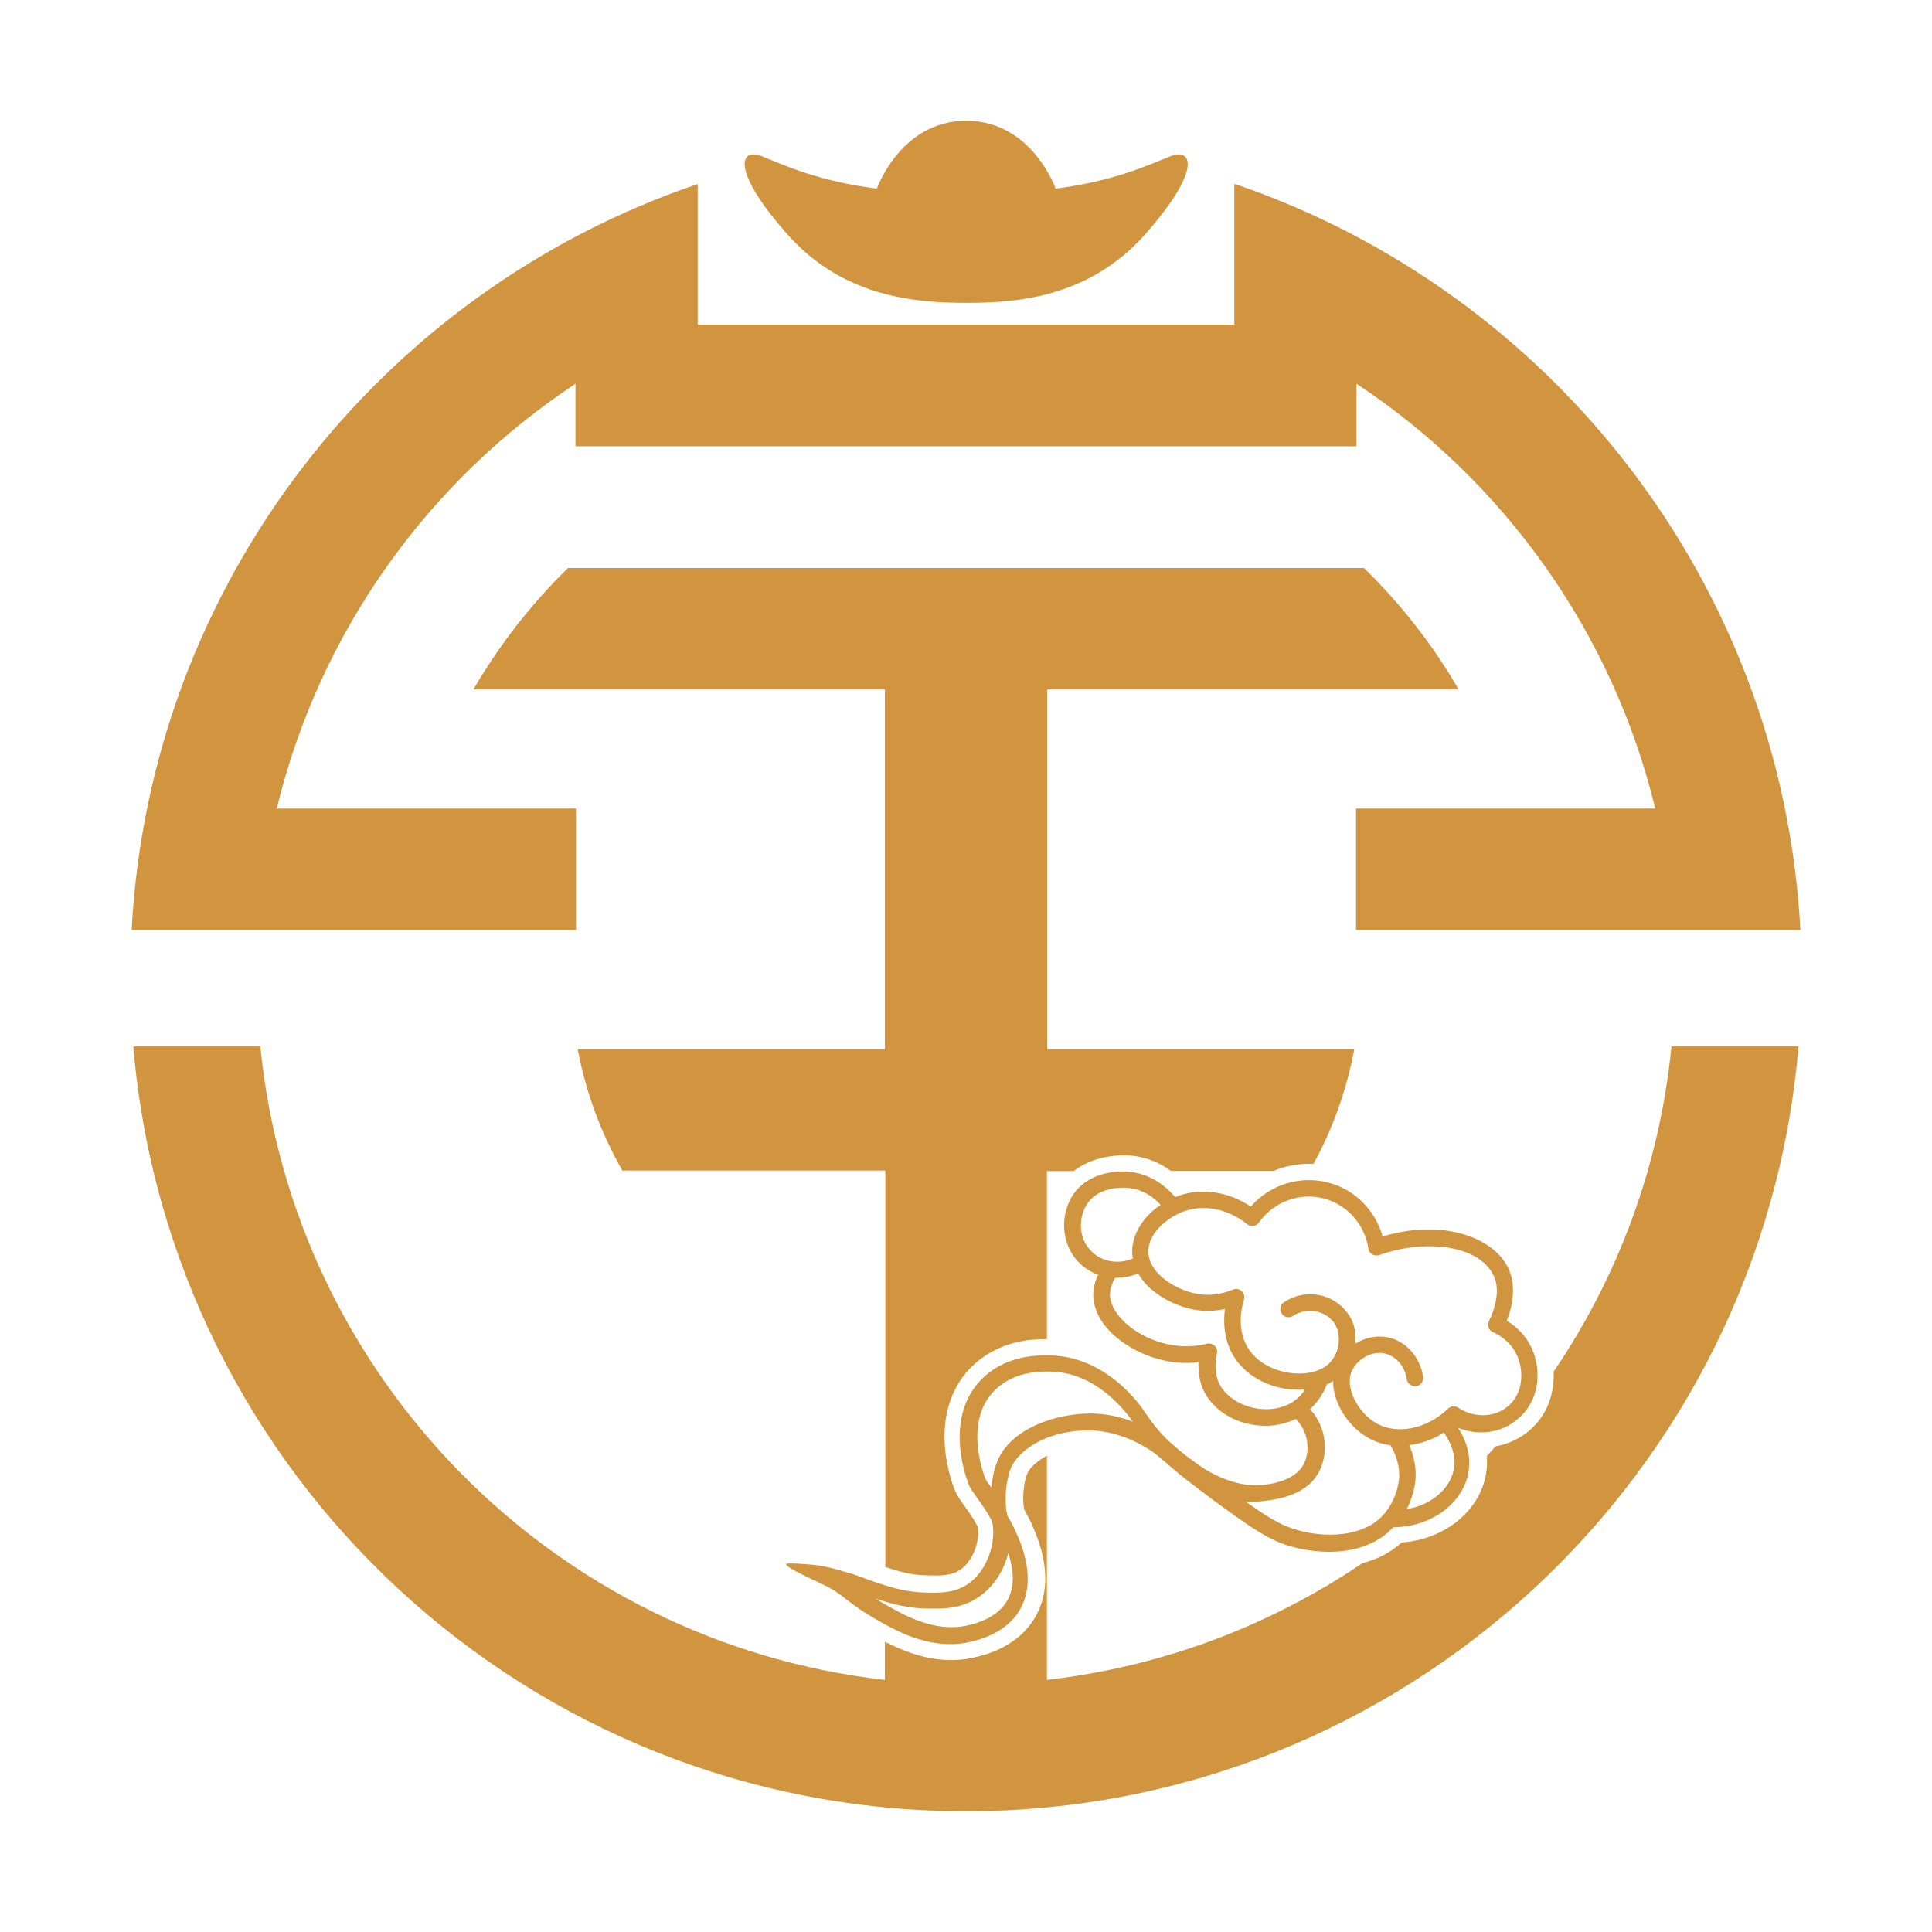 <?xml version="1.0" encoding="utf-8"?>
<!-- Generator: Adobe Illustrator 23.0.3, SVG Export Plug-In . SVG Version: 6.00 Build 0)  -->
<svg version="1.1" id="图层_1" xmlns="http://www.w3.org/2000/svg" xmlns:xlink="http://www.w3.org/1999/xlink" x="0px" y="0px"
	 viewBox="0 0 800 800" style="enable-background:new 0 0 800 800;" xml:space="preserve">
<style type="text/css">
	.st0{fill:#D0953E;}
</style>
<path class="st0" d="M634.9,559.8c-2.6-6.7-7.4-10.8-11-12.9c4.3-10.8,2.2-18.2,1-21c-3.1-7.3-10.8-12.9-21-15.4
	c-9.5-2.3-20.5-1.8-31.4,1.5c-3-10.8-11.4-19.4-22.4-22.3c-11.7-3.1-24.2,0.8-32.2,9.9c-9.7-6.5-21.4-8-31.3-3.9
	c-2.7-3.3-9.6-10.1-20.4-10.6c-3.6-0.2-16,0.1-22.3,10.3c-5.5,9.1-4,21.2,3.6,28.1c2.1,1.9,4.6,3.4,7.2,4.4c-1.4,2.8-2,5.7-2,8.5
	c0.1,6.6,4,13.2,11.1,18.6c6,4.6,13.8,7.8,21.2,8.9c3.7,0.6,7.5,0.6,11.3,0.1c-0.2,3.7,0.2,8.1,2.4,12.4c3,5.8,8.8,10.4,15.9,12.6
	c3.1,0.9,6.2,1.4,9.3,1.4c4.5,0,8.9-1,12.7-2.9c0,0,0,0,0,0.1c4.7,4.8,6.1,12,3.6,17.9c-3.4,7.8-14.2,9.2-18.9,9.5
	c-11.9,0.6-23.2-7.2-23.2-7.2c-5.6-3.8-9.5-6.9-13.5-10.5c-5-4.4-9.1-10.4-10.5-12.5c-4.7-7.1-18-22.5-38-23.5l-0.2,0
	c-8.9-0.5-21.4,1-30.2,10.6c-15.3,16.6-4.9,42-4.5,43c0.6,1.5,1.7,2.9,3.1,4.9c1.4,2,3.2,4.4,5.3,7.9l0,0.1c0.4,0.7,0.8,1.4,1.2,2.1
	c0,0.2,0.1,0.4,0.1,0.6c1.6,7.8-1.8,19.7-10.1,25.4c-5.8,4-12.5,3.7-18.9,3.5c-6.9-0.3-12.8-2.1-17.1-3.5c-2.2-0.7-4-1.3-5.8-2
	c-2.6-1-5.3-2-9.6-3.2c-3.4-1-7.5-2.1-10.4-2.5c-2.2-0.3-9.1-0.9-12.6-0.8c-4.1,0.1,7.5,5.4,9.5,6.4c0,0,5.3,2.4,7.8,3.8
	c2.6,1.4,4.2,2.7,6.3,4.3c1.6,1.2,3.3,2.6,5.8,4.3c0.1,0.1,3.7,2.5,8.8,5.4c6.1,3.4,16.7,9.2,28.8,9.2c2.4,0,4.8-0.2,7.3-0.7
	c13.2-2.7,19.2-9.1,21.9-14.1c6.5-12,0.6-25.9-1.7-31.1c-1.1-2.5-2.4-5-3.8-7.4c-0.1-0.4-0.2-0.9-0.3-1.5c-1.2-8,0.6-15.2,1.8-18.2
	c2.6-6.1,13.1-15.3,31.6-15.5c0.1,0,0.3,0,0.4,0c8.6,0,17.3,2.8,25.9,8.3c5.7,4,7.9,7.1,19.6,15.8l0.4,0.3c4.3,3.3,6.3,4.7,6.9,5.2
	c12,8.7,19.2,13.9,26.6,16.9c12,4.8,34.4,7.1,46.8-6.3c0,0,0.1-0.1,0.1-0.1c0,0,0.1,0,0.1,0c0,0,0,0,0,0c15.7-0.1,29-10,31.1-23.1
	c1.2-7.6-1.7-14.1-4.4-18.1c8.6,3.5,18.3,2.2,25.1-3.9C637.6,579.6,638,568,634.9,559.8z M417.5,643.1c1.8,5.5,3.2,13.1-0.3,19.4
	c-2,3.7-6.6,8.5-17.3,10.7c-12.7,2.6-24.9-4.1-31.5-7.8c-2.5-1.4-4.5-2.6-6-3.5c0.3,0.1,0.6,0.2,0.9,0.3c4.4,1.4,11.1,3.5,18.9,3.8
	c1.6,0.1,3.3,0.1,5,0.1c5.8,0,12-0.7,18-4.8C411.7,656.9,415.7,650.1,417.5,643.1z M451.3,585.3c-0.2,0-0.3,0-0.5,0
	c-7,0.1-14.8,1.7-21.2,4.5c-8.2,3.6-14,8.8-16.6,15.2c-1.1,2.6-2.1,6.5-2.5,11c-0.1-0.1-0.1-0.2-0.2-0.3c-1.1-1.5-2-2.7-2.3-3.5
	c-0.1-0.2-9.2-22.4,3.2-35.8c5.7-6.1,14-9,24.9-8.4l0.2,0c17,0.9,28.6,14.7,32.8,20.7c0,0,0,0,0,0
	C463.1,586.4,457.2,585.3,451.3,585.3z M452.3,518.5c-6-5.5-5.7-14.2-2.4-19.6c4.3-7.1,13.5-7.2,16.2-7.1c7.1,0.3,12.1,4.4,14.5,7.1
	c-8.1,5.4-11.8,13.1-11.8,19.3c0,1,0.1,1.9,0.3,2.9C463.3,523.6,456.7,522.6,452.3,518.5z M534.3,581.1c-4.9,2.7-11.4,3.2-17.4,1.3
	c-5.4-1.7-9.7-5-11.9-9.2c-2.3-4.5-1.8-9.4-1.1-12.7c0.3-1.1-0.1-2.4-0.9-3.2c-0.8-0.8-2-1.2-3.2-0.9c-4.6,1.1-9.1,1.4-13.6,0.7
	c-15.5-2.3-26.5-12.9-26.6-20.9c0-2.3,0.7-4.7,2.2-7.1c0.2,0,0.4,0,0.6,0c3,0,6-0.6,8.9-1.8c1.6,2.9,4,5.6,7.1,7.9
	c5.1,3.9,11.9,6.7,18.1,7.4c3.6,0.4,7.2,0.2,10.7-0.6c-0.7,5.6-0.5,13.7,4.4,20.8c5.1,7.3,14.1,12,24,12.6c1.6,0.1,3.2,0.1,4.7,0
	C539,577.6,537,579.6,534.3,581.1z M572.5,627.6c-8.9,9.6-26.9,9.5-39.3,4.6c-5.1-2-10.3-5.4-17.5-10.5c2.2,0.2,4.4,0.2,6.8-0.1
	c5.3-0.6,19.4-2,24.3-13.5c3.5-8.2,1.8-17.8-4.3-24.6c3.4-3.2,5.5-6.8,6.7-9.7c0.1-0.2,0.1-0.3,0.1-0.5c1-0.4,1.9-0.9,2.7-1.5
	c-0.1,9,6.1,18.5,13.9,23.2c3.1,1.9,6.5,3,10.1,3.5l-0.2,0.1c1.7,2.7,3.6,7.1,3.6,12.6C579.4,611.3,579.2,620.4,572.5,627.6z
	 M602.1,607.9c-1.4,8.5-9.4,15.3-19.6,17c3.6-7,3.7-13.3,3.7-13.7c0.1-5.1-1.2-9.5-2.7-12.8c4.9-0.6,9.8-2.3,14.4-5.2
	C599.8,596,603.1,601.6,602.1,607.9z M624.9,581.9c-5.6,5.1-14.3,5.5-21.1,1c-1.3-0.9-3.1-0.7-4.2,0.4c-8.9,8.6-21.5,11-30.1,5.8
	c-7.3-4.4-13.1-15-9.5-21.9c1.9-3.8,6.5-7,11.2-7c0.9,0,1.9,0.1,2.8,0.4c4.4,1.3,7.8,5.4,8.5,10.5c0.3,1.9,2,3.1,3.9,2.9
	c1.9-0.3,3.1-2,2.9-3.9c-1.2-7.7-6.4-14-13.3-16c-5.3-1.5-10.6-0.3-14.8,2.3c0.5-4.8-0.6-9.3-3.3-12.8c-6.1-8.2-17.6-10.1-26.2-4.4
	c-1.6,1-2,3.1-1,4.7c1,1.6,3.1,2,4.7,1c5.5-3.7,13.2-2.4,17,2.8c2.5,3.4,3.3,11-1.6,16.4c-3,3.3-8.4,5-14.6,4.6
	c-7.8-0.5-15.1-4.2-18.9-9.7c-5.6-8-3.1-18.1-2.2-20.9c0.4-1.3,0-2.6-1-3.5c-1-0.9-2.4-1.1-3.6-0.6c-4.4,1.8-8.8,2.5-13.2,2
	c-8.9-1-21.7-8-21.8-17.8c0-8.3,8.9-14.3,13.7-16.2c8.6-3.6,19-1.7,27.2,4.9c0.7,0.6,1.7,0.8,2.6,0.7c0.9-0.1,1.8-0.6,2.3-1.4
	c6.1-8.6,16.9-12.6,27-9.9c9.6,2.6,16.8,10.7,18.3,20.7c0.1,1,0.7,1.9,1.6,2.4c0.9,0.5,1.9,0.6,2.9,0.3c18.3-6.6,41.7-4.6,47.6,9
	c1,2.2,2.7,8.4-2.2,18.4c-0.4,0.8-0.5,1.8-0.1,2.6c0.3,0.9,1,1.6,1.8,1.9c2.3,1,7.9,4.1,10.4,10.7
	C630.9,568.3,630.6,576.7,624.9,581.9z M326.1,97.1c-23.5-26.5-19.9-36.1-10.6-32.4c9.2,3.7,23.2,10.3,47.6,13.4
	c0,0,9.8-28.1,37-28.1s37,28.1,37,28.1c24.4-3.1,38.4-9.8,47.6-13.4c9.2-3.7,12.9,5.9-10.6,32.4c-23.5,26.5-54.1,28.3-73.9,28.3
	S349.6,123.6,326.1,97.1z M99.9,385.1H54.5c7.7-144,103.5-264.5,234.4-308.9v40.1v15.8v2.3H400h111.1v-2.3v-17v-39
	C642,120.6,737.8,241.2,745.5,385.1h-45.4H693H561.5v-50.3h123.9c-17.7-73.1-62.7-135.6-123.7-175.9v25.9H400H238.3v-25.9
	c-61,40.3-106,102.7-123.7,175.9h123.9v50.3H107H99.9z M401.2,567.1c-7.6,8.2-11,19.5-9.9,32.5c0.8,9.5,3.8,16.9,4.2,17.7
	c0.9,2.2,2.3,4.1,3.8,6.2c1.4,1.9,3,4.2,4.9,7.4l0,0.1c0.2,0.4,0.4,0.8,0.7,1.1c0.9,5.6-1.8,14.2-7.3,17.9
	c-2.5,1.7-5.5,2.4-10.4,2.4c-1.4,0-2.9-0.1-4.4-0.1c-6-0.2-11.2-1.8-15.4-3.2c-0.3-0.1-0.6-0.2-0.8-0.3V484.7H257.7
	c-8.8-15.4-15.1-32.3-18.5-50.3h127.2V285.5H196c10.8-18.5,24-35.5,39.2-50.3H400h164.8C580,250,593.3,267,604,285.5H433.6v148.9
	h127.2c-3.2,16.9-8.9,32.9-16.9,47.5c-0.6,0-1.2,0-1.8,0c-5.1,0-10.1,1-14.7,2.9h-42.6c-4.4-3.2-10.5-6.1-18.2-6.4c-0.5,0-1,0-1.5,0
	c0,0,0,0,0,0c-4.2,0-13.2,0.8-20.5,6.5h-11.1v69.6c0,0,0,0-0.1,0C420.1,554.3,408.9,558.8,401.2,567.1z M692.1,433.3h52.6
	C729.9,610.7,581.2,750,400,750S70.1,610.7,55.2,433.3h52.6c13.6,137.3,121.9,246.8,258.6,262.3v-15.8c6.7,3.4,16.5,7.6,27.5,7.6
	c2.9,0,5.8-0.3,8.6-0.9c15.8-3.2,23.1-11.3,26.5-17.5c8.1-14.8,1.2-31-1.4-37c-1.1-2.6-2.4-5-3.6-7.1c0-0.1,0-0.1,0-0.2
	c-1-6.8,0.6-12.8,1.4-14.6c0.8-1.9,3.5-4.9,8.1-7.3v92.8c48-5.5,92.5-22.5,130.6-48.3c6.3-1.6,11.8-4.5,16.3-8.6
	c17.8-1.2,32.6-13.2,35-28.8c0.4-2.4,0.4-4.8,0.3-7c1.2-1.3,2.4-2.7,3.6-4c5.5-1,10.5-3.4,14.6-7.1c7.2-6.5,9.8-15.4,9.4-23.8
	C669.9,528.9,687.2,483,692.1,433.3z"/>
</svg>
